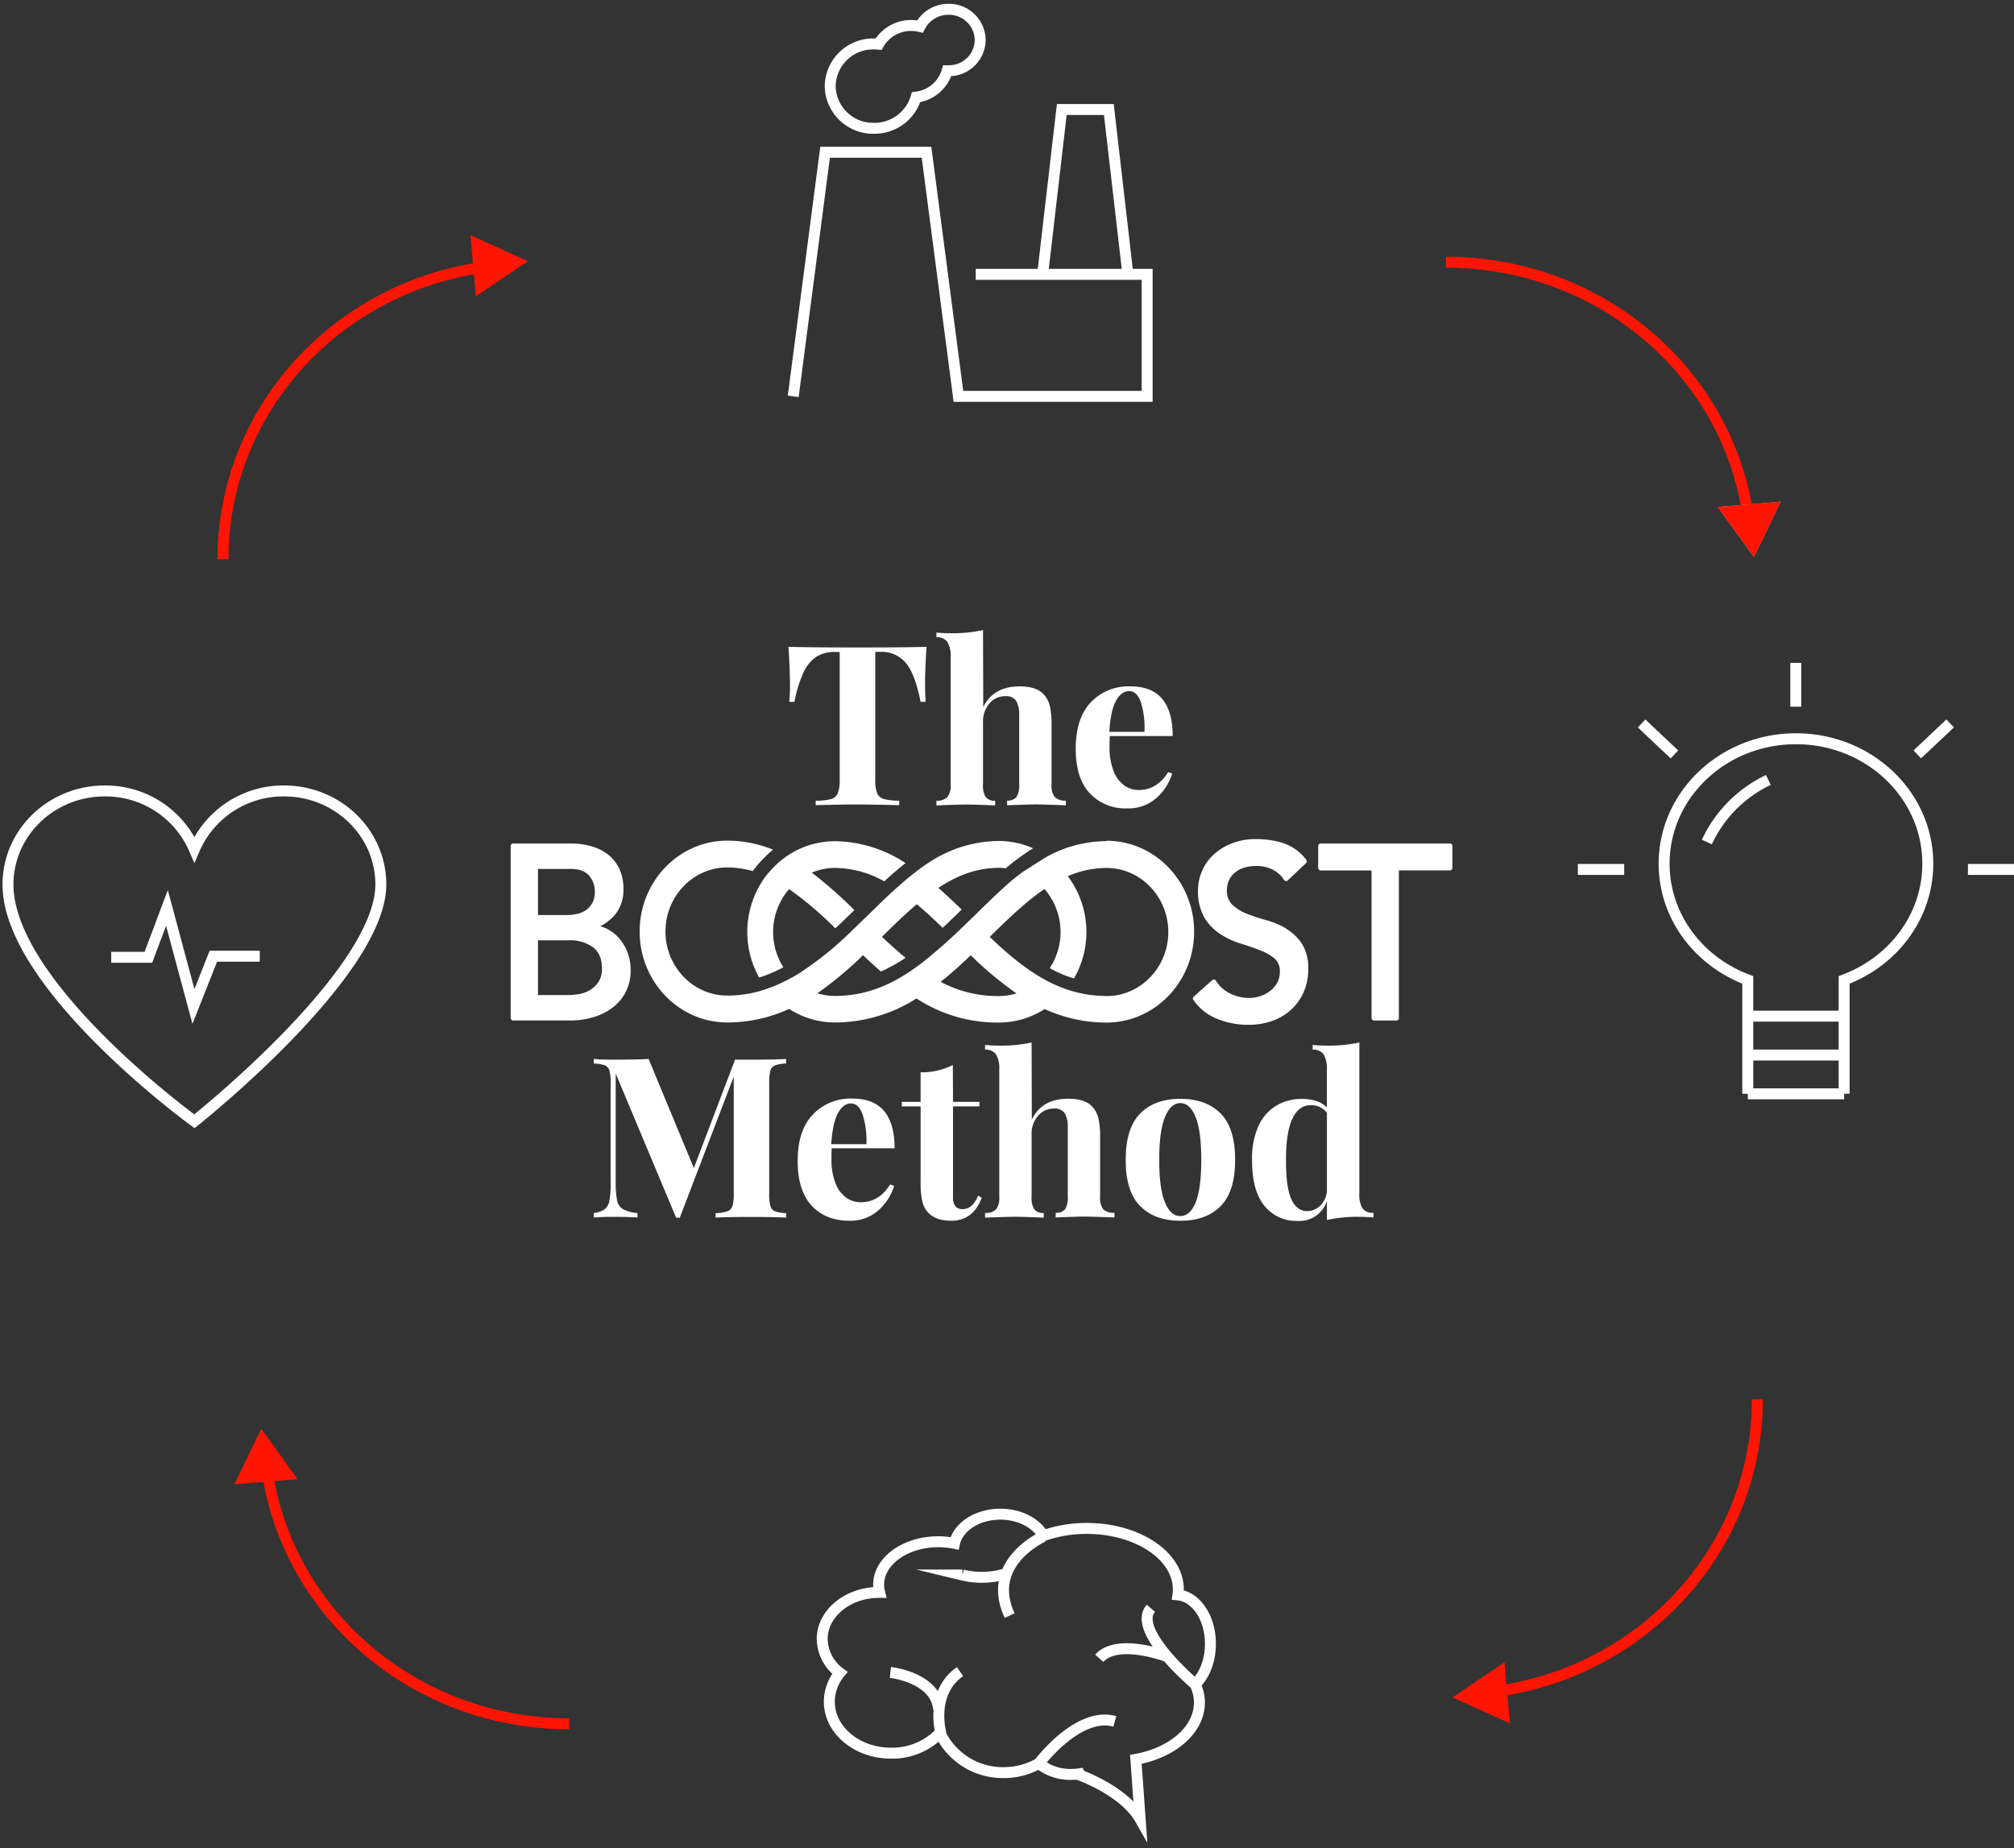 <svg xmlns="http://www.w3.org/2000/svg" viewBox="0 0 551.8 506.4"><rect x="0" y="0" width="551.8" height="506.4" fill="#333333" stroke="none"/><defs><style>.a{fill:#fff;}.b,.c{fill:none;stroke-miterlimit:10;stroke-width:3px;}.b{stroke:#fff;}.c{stroke:#ff1504;}.d{fill:#ff1504;}.e{fill:#b0aba3;}</style></defs><title>hero</title><path class="a" d="M162.34,247.25a5.57,5.57,0,0,1-1.63,2,6.72,6.72,0,0,1-2.45,1.12,13.56,13.56,0,0,1-3.12.34H147.4V238.08h9c2.27,0,3.93.61,5,1.83a6.59,6.59,0,0,1,1.57,4.4,6.44,6.44,0,0,1-.6,2.94M147.4,257.64h8.44a10.55,10.55,0,0,1,6.71,1.95c1.6,1.28,2.37,3.15,2.37,5.74A6.56,6.56,0,0,1,164,269a7.59,7.59,0,0,1-2.29,2.23,8.72,8.72,0,0,1-2.95,1.11,17.71,17.71,0,0,1-3,.29H147.4Zm22.38-.38a11.32,11.32,0,0,0-3.31-2.69,10.85,10.85,0,0,0-2-.8,12.89,12.89,0,0,0,4-3.12,10.52,10.52,0,0,0,2.34-7.07,12.82,12.82,0,0,0-1.12-5.53,10.82,10.82,0,0,0-3.08-3.9,13.48,13.48,0,0,0-4.58-2.28,20.54,20.54,0,0,0-5.66-.76H140.59a.68.68,0,0,0-.67.69v47.11a.68.68,0,0,0,.67.69h15.57a22,22,0,0,0,6.41-.9,16.29,16.29,0,0,0,5.27-2.63,12.58,12.58,0,0,0,3.62-4.32,12.94,12.94,0,0,0,1.33-5.95,13.43,13.43,0,0,0-.81-4.71,13.13,13.13,0,0,0-2.2-3.83"/><path class="a" d="M352.38,254.39a23.51,23.51,0,0,0-5.54-2.3,48.75,48.75,0,0,1-5.32-1.77,12.2,12.2,0,0,1-3.92-2.46,5.32,5.32,0,0,1-1.45-4.08,6.65,6.65,0,0,1,.38-2.11,5.65,5.65,0,0,1,1.29-2.1,7,7,0,0,1,2.49-1.64,10.73,10.73,0,0,1,4-.65,9.43,9.43,0,0,1,4.5,1.06,7.76,7.76,0,0,1,3,2.75.67.67,0,0,0,.47.31.65.65,0,0,0,.53-.17l5-4.73a.69.69,0,0,0,.07-.94,13,13,0,0,0-6.28-4.55,24.33,24.33,0,0,0-7.31-1.1,17.88,17.88,0,0,0-7.28,1.36,15.58,15.58,0,0,0-5,3.37,13,13,0,0,0-2.87,4.5,13.48,13.48,0,0,0-.91,4.64,14.48,14.48,0,0,0,1.77,7.66,14.27,14.27,0,0,0,4.34,4.5,22.31,22.31,0,0,0,5.55,2.57c1.9.59,3.7,1.21,5.34,1.85a13.63,13.63,0,0,1,4,2.28,4.5,4.5,0,0,1,1.42,3.62,6.12,6.12,0,0,1-.74,3.05,7.36,7.36,0,0,1-2,2.25,8.73,8.73,0,0,1-2.71,1.4,10.07,10.07,0,0,1-3,.47,11.87,11.87,0,0,1-5.08-1.17,9.64,9.64,0,0,1-4-3.58.61.61,0,0,0-.46-.3.62.62,0,0,0-.52.16l-5.07,4.52a.7.7,0,0,0-.1.93,14.42,14.42,0,0,0,6.51,5.16,22.42,22.42,0,0,0,8.51,1.64,19.29,19.29,0,0,0,6.37-1,15.46,15.46,0,0,0,5.22-3,14.23,14.23,0,0,0,3.54-4.82,15.32,15.32,0,0,0,1.31-6.42,12.37,12.37,0,0,0-1.79-7.08,13.37,13.37,0,0,0-4.35-4.06"/><path class="a" d="M397.22,231.11H361.83a.68.68,0,0,0-.67.69v6a.68.68,0,0,0,.67.69h13.95v40.43a.68.68,0,0,0,.67.69h6.15a.68.68,0,0,0,.67-.69V238.48h14a.68.68,0,0,0,.66-.69v-6a.68.68,0,0,0-.66-.69"/><path class="a" d="M303.17,272.9c-1,0-2-.06-3-.14-8.51-.75-15.49-4.62-22-9.85-2.39-1.92-4.72-4-7-6.22,5-4.89,9.83-9.61,15-13.11a18,18,0,0,1,1.45,21.67,30,30,0,0,0,6.64,2.82,25.48,25.48,0,0,0-1.7-28,26.67,26.67,0,0,1,10.62-2.26c9.32,0,16.91,7.88,16.91,17.55s-7.59,17.55-16.91,17.55m-29.52,0a33,33,0,0,1-15.93-3.9c2.85-2.27,5.58-4.73,8.24-7.27a99,99,0,0,0,12.52,10.44,16.09,16.09,0,0,1-4.83.73m29.52-42.45a34.35,34.35,0,0,0-16.24,4.19c-.83.48-6.58,4.15-7,4.45-.93.69-1.84,1.41-2.74,2.15C274,244,270.92,247,267.88,250l-5.17,5c-2.37,2.26-4.69,4.35-7,6.26-7.8,6.67-16.15,11.62-26.95,11.62a16.3,16.3,0,0,1-4.82-.73,99.62,99.62,0,0,0,12.51-10.44c1.61,1.53,3.24,3,4.9,4.48a44.63,44.63,0,0,0,6.76-3.76c-2.19-1.8-4.34-3.74-6.47-5.76,3.2-3.14,6.34-6.21,9.55-8.93,2.38,2,4.72,4.19,7.07,6.47.56-.52,1.12-1,1.68-1.56l3.55-3.44c-2.09-2-4.21-4-6.38-5.94,5-3.33,10.43-5.49,16.55-5.49a17,17,0,0,1,1.9.12,63.72,63.72,0,0,1,7.49-5.48,23.11,23.11,0,0,0-9.39-2,35,35,0,0,0-17.72,5,53.26,53.26,0,0,0-4.64,3.14h0c-.08.06-.16.14-.25.2-.79.61-1.58,1.24-2.36,1.89l-.94.79c-.57.49-1.14,1-1.7,1.49-.18.16-.36.3-.53.46h0c-2.4,2.17-4.74,4.45-7.06,6.72l-5.17,5a90.73,90.73,0,0,1-14.39,11.59c-.68.43-1.38.82-2.08,1.22a42.31,42.31,0,0,1-6.7,3l0,0a33.83,33.83,0,0,1-4,1.14l-.62.12a33.83,33.83,0,0,1-5.62.59h0a3.37,3.37,0,0,1-.63,0c-9.33,0-16.92-7.87-16.92-17.55s7.59-17.55,16.92-17.55a25.68,25.68,0,0,1,7,1,33,33,0,0,1,5.55-5.87,33.19,33.19,0,0,0-12.55-2.47c-13.24,0-24,11.17-24,24.9s10.76,24.91,24,24.91h0a40.2,40.2,0,0,0,16.94-3.71,23.22,23.22,0,0,0,12.56,3.71l.9,0h0a41.9,41.9,0,0,0,21.45-6.57,40.48,40.48,0,0,0,22.55,6.6,23.24,23.24,0,0,0,12.57-3.7,40.43,40.43,0,0,0,16.95,3.7c13.23,0,24-11.17,24-24.91s-10.77-24.9-24-24.9"/><path class="a" d="M213.67,236.08l-.11.09-.59.55-.84.77-.59.61c-.26.27-.52.54-.76.82l-.16.17c-.26.3-.53.6-.77.92l0,0h0v0l0,0A25.58,25.58,0,0,0,208,267.84a39,39,0,0,0,6.63-2.81,18,18,0,0,1,1.57-21.43,95.15,95.15,0,0,1,12.65,10.76c.55-.51,1.09-1,1.64-1.52l3.59-3.48a118.3,118.3,0,0,0-11.67-10.27,16.49,16.49,0,0,1,6.32-1.29,28,28,0,0,1,13.54,3.68c1.9-1.76,3.84-3.45,5.84-5a35.74,35.74,0,0,0-19.38-6,23.49,23.49,0,0,0-13.3,4.18h0l0,0h0l-.4.32c-.46.37-.91.73-1.33,1.09"/><path class="a" d="M213.56,236.17c.56-.49,1.18-1,1.84-1.51-.65.46-1.28.93-1.89,1.45a24.63,24.63,0,0,0-2.89,3,30.08,30.08,0,0,1,2.94-2.92"/><path class="a" d="M253.45,187.63c0,1.92.06,3.47.18,4.66h-1.41q-1.47-7.54-4-10.61a8.56,8.56,0,0,0-7-3.07h-1.41v35a9.83,9.83,0,0,0,.52,3.75,2.81,2.81,0,0,0,1.84,1.56,16.92,16.92,0,0,0,4.2.46v1.23c-5.15-.13-9-.19-11.65-.19s-6.32.06-11.23.19V219.4a16.92,16.92,0,0,0,4.2-.46,2.79,2.79,0,0,0,1.84-1.56,9.79,9.79,0,0,0,.53-3.75v-35h-1.35a9.2,9.2,0,0,0-5,1.29,10.18,10.18,0,0,0-3.53,4.26,34.19,34.19,0,0,0-2.52,8.13h-1.41a44.84,44.84,0,0,0,.19-4.66c0-3.07-.15-6.55-.43-10.43q5.58.18,18.95.18t18.9-.18Q253.45,183,253.45,187.63Z"/><path class="a" d="M269.39,193.76q2.76-5.7,10-5.7c3.19,0,5.44.79,6.75,2.39a7.08,7.08,0,0,1,1.5,3,21.28,21.28,0,0,1,.46,4.94v16.5a5.29,5.29,0,0,0,.86,3.47,4,4,0,0,0,3.07,1v1.29q-6.39-.25-8.1-.25-2.08,0-8,.25v-1.29a3.08,3.08,0,0,0,2.57-1,5.94,5.94,0,0,0,.74-3.47V195.85a7.13,7.13,0,0,0-.83-3.81,3.25,3.25,0,0,0-3-1.29,5.54,5.54,0,0,0-4.33,2,7.41,7.41,0,0,0-1.75,5.06v17.11a5.94,5.94,0,0,0,.74,3.47,3.09,3.09,0,0,0,2.58,1v1.29q-5.9-.25-7.61-.25-2.09,0-8.47.25v-1.29a4,4,0,0,0,3-1,5.15,5.15,0,0,0,.89-3.47V180a7.41,7.41,0,0,0-.89-4.11,3.42,3.42,0,0,0-3-1.29v-1.29c1.31.13,2.58.19,3.81.19a39.58,39.58,0,0,0,8.95-.86Z"/><path class="a" d="M320.06,211.55l1.1.37a14.64,14.64,0,0,1-4.38,6.77,11.46,11.46,0,0,1-7.89,2.8,13.41,13.41,0,0,1-10.33-4.15q-3.84-4.14-3.83-12.23,0-8.28,4.11-12.67a14.25,14.25,0,0,1,10.91-4.38q11.53,0,11.54,13.61H304.05c0,.62-.06,1.58-.06,2.89a17.6,17.6,0,0,0,1.13,6.74,8.62,8.62,0,0,0,2.95,3.93,6.77,6.77,0,0,0,3.89,1.23Q317,216.46,320.06,211.55Zm-14.32-19.48c-1,1.82-1.57,4.63-1.81,8.44h9.63a23.63,23.63,0,0,0-.95-8c-.72-2.1-1.79-3.16-3.22-3.16S306.7,190.25,305.74,192.07Z"/><path class="a" d="M212.35,291.9a2.13,2.13,0,0,0-1.26,1.41,12.25,12.25,0,0,0-.34,3.38v30.42a12.11,12.11,0,0,0,.34,3.37,2.08,2.08,0,0,0,1.29,1.41,10.64,10.64,0,0,0,3,.5v1.22q-3.37-.18-9.63-.18-6.56,0-9.69.18v-1.22a12.27,12.27,0,0,0,3.22-.5,2.16,2.16,0,0,0,1.38-1.41,10.84,10.84,0,0,0,.37-3.37V295l-14.78,38.64h-1l-16.56-39.5v29.38a28,28,0,0,0,.36,5.31,3.66,3.66,0,0,0,1.6,2.45,10.08,10.08,0,0,0,4,1.08v1.22q-2.4-.18-6.63-.18-3.37,0-5.34.18v-1.22a6.63,6.63,0,0,0,3-1.05,3.84,3.84,0,0,0,1.29-2.33,25,25,0,0,0,.33-4.72v-27.6a12.34,12.34,0,0,0-.33-3.38,2.17,2.17,0,0,0-1.29-1.41,10.87,10.87,0,0,0-3-.49v-1.23c1.31.13,3.09.19,5.34.19q5.64,0,9.69-.19l12.39,29.88,11.29-29.69h4.35q6.25,0,9.63-.19v1.23A10.55,10.55,0,0,0,212.35,291.9Z"/><path class="a" d="M243.88,324.53l1.1.37a14.61,14.61,0,0,1-4.39,6.78,11.45,11.45,0,0,1-7.88,2.79q-6.5,0-10.33-4.14t-3.84-12.24q0-8.28,4.11-12.66A14.24,14.24,0,0,1,233.57,301q11.53,0,11.53,13.62H227.87q-.06.91-.06,2.88a17.43,17.43,0,0,0,1.13,6.75,8.58,8.58,0,0,0,2.94,3.92,6.82,6.82,0,0,0,3.9,1.23Q240.81,329.44,243.88,324.53Zm-14.33-19.47q-1.44,2.73-1.81,8.43h9.64a23.29,23.29,0,0,0-1-8c-.71-2.11-1.79-3.16-3.22-3.16S230.51,303.24,229.55,305.06Z"/><path class="a" d="M261.11,301.9h7.24v1.23h-7.24v24.78a4.07,4.07,0,0,0,.65,2.6,2.5,2.5,0,0,0,2.05.77q2.64,0,4.17-3.68l1,.55q-2.34,6.33-8.41,6.32-4,0-6.13-2.08a6.67,6.67,0,0,1-1.75-3.22,23.84,23.84,0,0,1-.46-5.31V303.13h-5.15V301.9h5.15v-8.1a18.73,18.73,0,0,0,8.83-2Z"/><path class="a" d="M282.7,306.75q2.76-5.72,10-5.71,4.79,0,6.75,2.39a7.06,7.06,0,0,1,1.5,3,21.22,21.22,0,0,1,.46,4.94v16.5a5.25,5.25,0,0,0,.86,3.46,4,4,0,0,0,3.07.95v1.29q-6.39-.24-8.1-.24-2.08,0-8,.24v-1.29a3.05,3.05,0,0,0,2.57-.95,5.91,5.91,0,0,0,.74-3.46V308.83a7.12,7.12,0,0,0-.83-3.8,3.25,3.25,0,0,0-3-1.29,5.56,5.56,0,0,0-4.33,2,7.43,7.43,0,0,0-1.75,5.06v17.12a5.91,5.91,0,0,0,.74,3.46,3.06,3.06,0,0,0,2.58.95v1.29q-5.89-.24-7.61-.24-2.09,0-8.46.24v-1.29a4,4,0,0,0,3-.95,5.12,5.12,0,0,0,.89-3.46V293a7.39,7.39,0,0,0-.89-4.11,3.41,3.41,0,0,0-3-1.29v-1.29c1.3.12,2.57.18,3.8.18a39.64,39.64,0,0,0,8.95-.85Z"/><path class="a" d="M334.41,305.06q4,4,4,12.73c0,5.8-1.33,10-4,12.69s-6.34,4-11,4-8.33-1.33-11-4-4-6.89-4-12.69,1.34-10.05,4-12.73,6.35-4,11-4S331.75,302.38,334.41,305.06Zm-15.24,1q-1.56,3.84-1.57,11.69t1.57,11.65c1,2.54,2.44,3.8,4.2,3.8s3.21-1.25,4.23-3.77,1.53-6.41,1.53-11.68-.52-9.18-1.56-11.72-2.44-3.8-4.2-3.8S320.21,303.55,319.17,306.1Z"/><path class="a" d="M373.24,331a3.4,3.4,0,0,0,3.06,1.29v1.29c-1.26-.12-2.53-.18-3.8-.18a38.07,38.07,0,0,0-8.95.86V329a7.86,7.86,0,0,1-8,5.52,11.19,11.19,0,0,1-9.17-4.2q-3.4-4.2-3.34-12.67a21.24,21.24,0,0,1,1.75-9.11,12.56,12.56,0,0,1,4.84-5.58,13.52,13.52,0,0,1,7.09-1.87q4.47,0,6.81,2.33V293a7.43,7.43,0,0,0-.89-4.12,3.46,3.46,0,0,0-3-1.28v-1.29c1.31.12,2.58.18,3.8.18a39.11,39.11,0,0,0,9-.86v41.29A7.47,7.47,0,0,0,373.24,331Zm-11.56-.61a6.35,6.35,0,0,0,1.87-4V304.91a5.23,5.23,0,0,0-4.48-2.09q-3.26,0-5,3.74t-1.72,11.17q-.06,7.47,1.44,10.79c1,2.21,2.45,3.31,4.33,3.31A5.1,5.1,0,0,0,361.68,330.36Z"/><path class="b" d="M104.34,242.34c0-14.15-11.87-25.63-26.51-25.63a26.52,26.52,0,0,0-24.57,16,26.5,26.5,0,0,0-24.56-16c-14.65,0-26.51,11.48-26.51,25.63,0,27.75,51.07,64.88,51.07,64.88s51.08-40.48,51.08-64.88M71.17,262H58.45L53,275.77l-7.26-27-5.09,13.52H30.47M240.72,12.1q-.63-.06-1.26-.06a11.76,11.76,0,0,0-12,11.56,11.75,11.75,0,0,0,12,11.55A11.88,11.88,0,0,0,251,26.62a10.06,10.06,0,0,0,8.52-7.24h.34a8.55,8.55,0,0,0,8.7-8.42,8.55,8.55,0,0,0-8.7-8.41,8.71,8.71,0,0,0-7.8,4.72,10,10,0,0,0-2.4-.29A10.25,10.25,0,0,0,240.72,12.1Zm47,63.06h26.58V108.6H262.59l-8.74-66.88H226.06l-8.73,66.88m50-33.44h20.34m21.35,0H285.67L290.91,30H303.8Z"/><path class="c" d="M61.09,153.24c0-40.58,30.8-74.18,70.94-79.95"/><polygon class="d" points="130.38 81.18 144.61 71.56 128.89 64.43 130.38 81.18"/><path class="c" d="M396.18,71.84c41.94,0,76.66,29.8,82.62,68.63"/><polygon class="e" points="470.6 138.89 480.54 152.66 487.89 137.44 470.6 138.89"/><polygon class="d" points="470.6 138.89 480.54 152.66 487.89 137.44 470.6 138.89"/><path class="c" d="M481.49,383.39c0,40.58-30.8,74.18-70.95,79.95"/><polygon class="d" points="412.2 455.45 397.97 465.07 413.69 472.19 412.2 455.45"/><path class="c" d="M155.92,472.29c-41.93,0-76.65-29.8-82.61-68.63"/><polygon class="d" points="81.51 405.24 71.57 391.46 64.22 406.68 81.51 405.24"/><path class="b" d="M327.45,461.48a11.52,11.52,0,0,1,1.17,5c0,7.48-7.39,13.75-17.41,15.57l1.17,16.36c-4.39-7.7-16.4-12-16.4-12l-.21-.41a15.48,15.48,0,0,1-2.28.17,13.74,13.74,0,0,1-8.87-3,19.65,19.65,0,0,1-9.66,2.51,19,19,0,0,1-17.41-10.88,18.19,18.19,0,0,1-13.42,5.55c-9.34,0-16.91-6.33-16.91-14.12a12.46,12.46,0,0,1,2.88-7.88,11.8,11.8,0,0,1-4.83-9.26c0-7.05,7-12.78,15.56-12.78H241a8.4,8.4,0,0,1-.27-2.13c0-6.49,7.32-11.76,16.36-11.76a22,22,0,0,1,4.43.45c1-4.55,6.23-8,12.56-8,5.3,0,9.85,2.43,11.77,5.9a35.51,35.51,0,0,1,11.87-2c13.87,0,25.11,7.46,25.11,16.66a11.42,11.42,0,0,1-.1,1.55c5,.5,8.9,6.3,8.9,13.38C331.65,455,330,459.07,327.45,461.48Zm-.25-.23s-17.21-14.56-11.88-20.6M320.13,454s-13.88-5.33-18.95.35m-16.56,28.83s10.69-14.38,20.83-11.54M257.82,475s-3.2-11.12,5.21-17m-19.08.23s12.41,1.31,13.21,10.07M285.84,421s-16,7.1-9.21,21.66m-12.94-11.12a22.57,22.57,0,0,0,11.88-.36M484.5,213.7a35.26,35.26,0,0,0-16.85,17m-8.88-24-9-8.48m42.25-4.59v-12m33.29,25.06,9-8.48m-102,40H445m94.18,0H551.8m-72.94,40.2h26.4m0,21.25V268.48c13.41-5,22.92-17.35,22.92-31.84,0-18.9-16.17-34.23-36.12-34.23s-36.12,15.33-36.12,34.23c0,14.49,9.51,26.84,22.92,31.84V299.7m0,0h26.4m-26.4-10.63h26.4"/></svg>